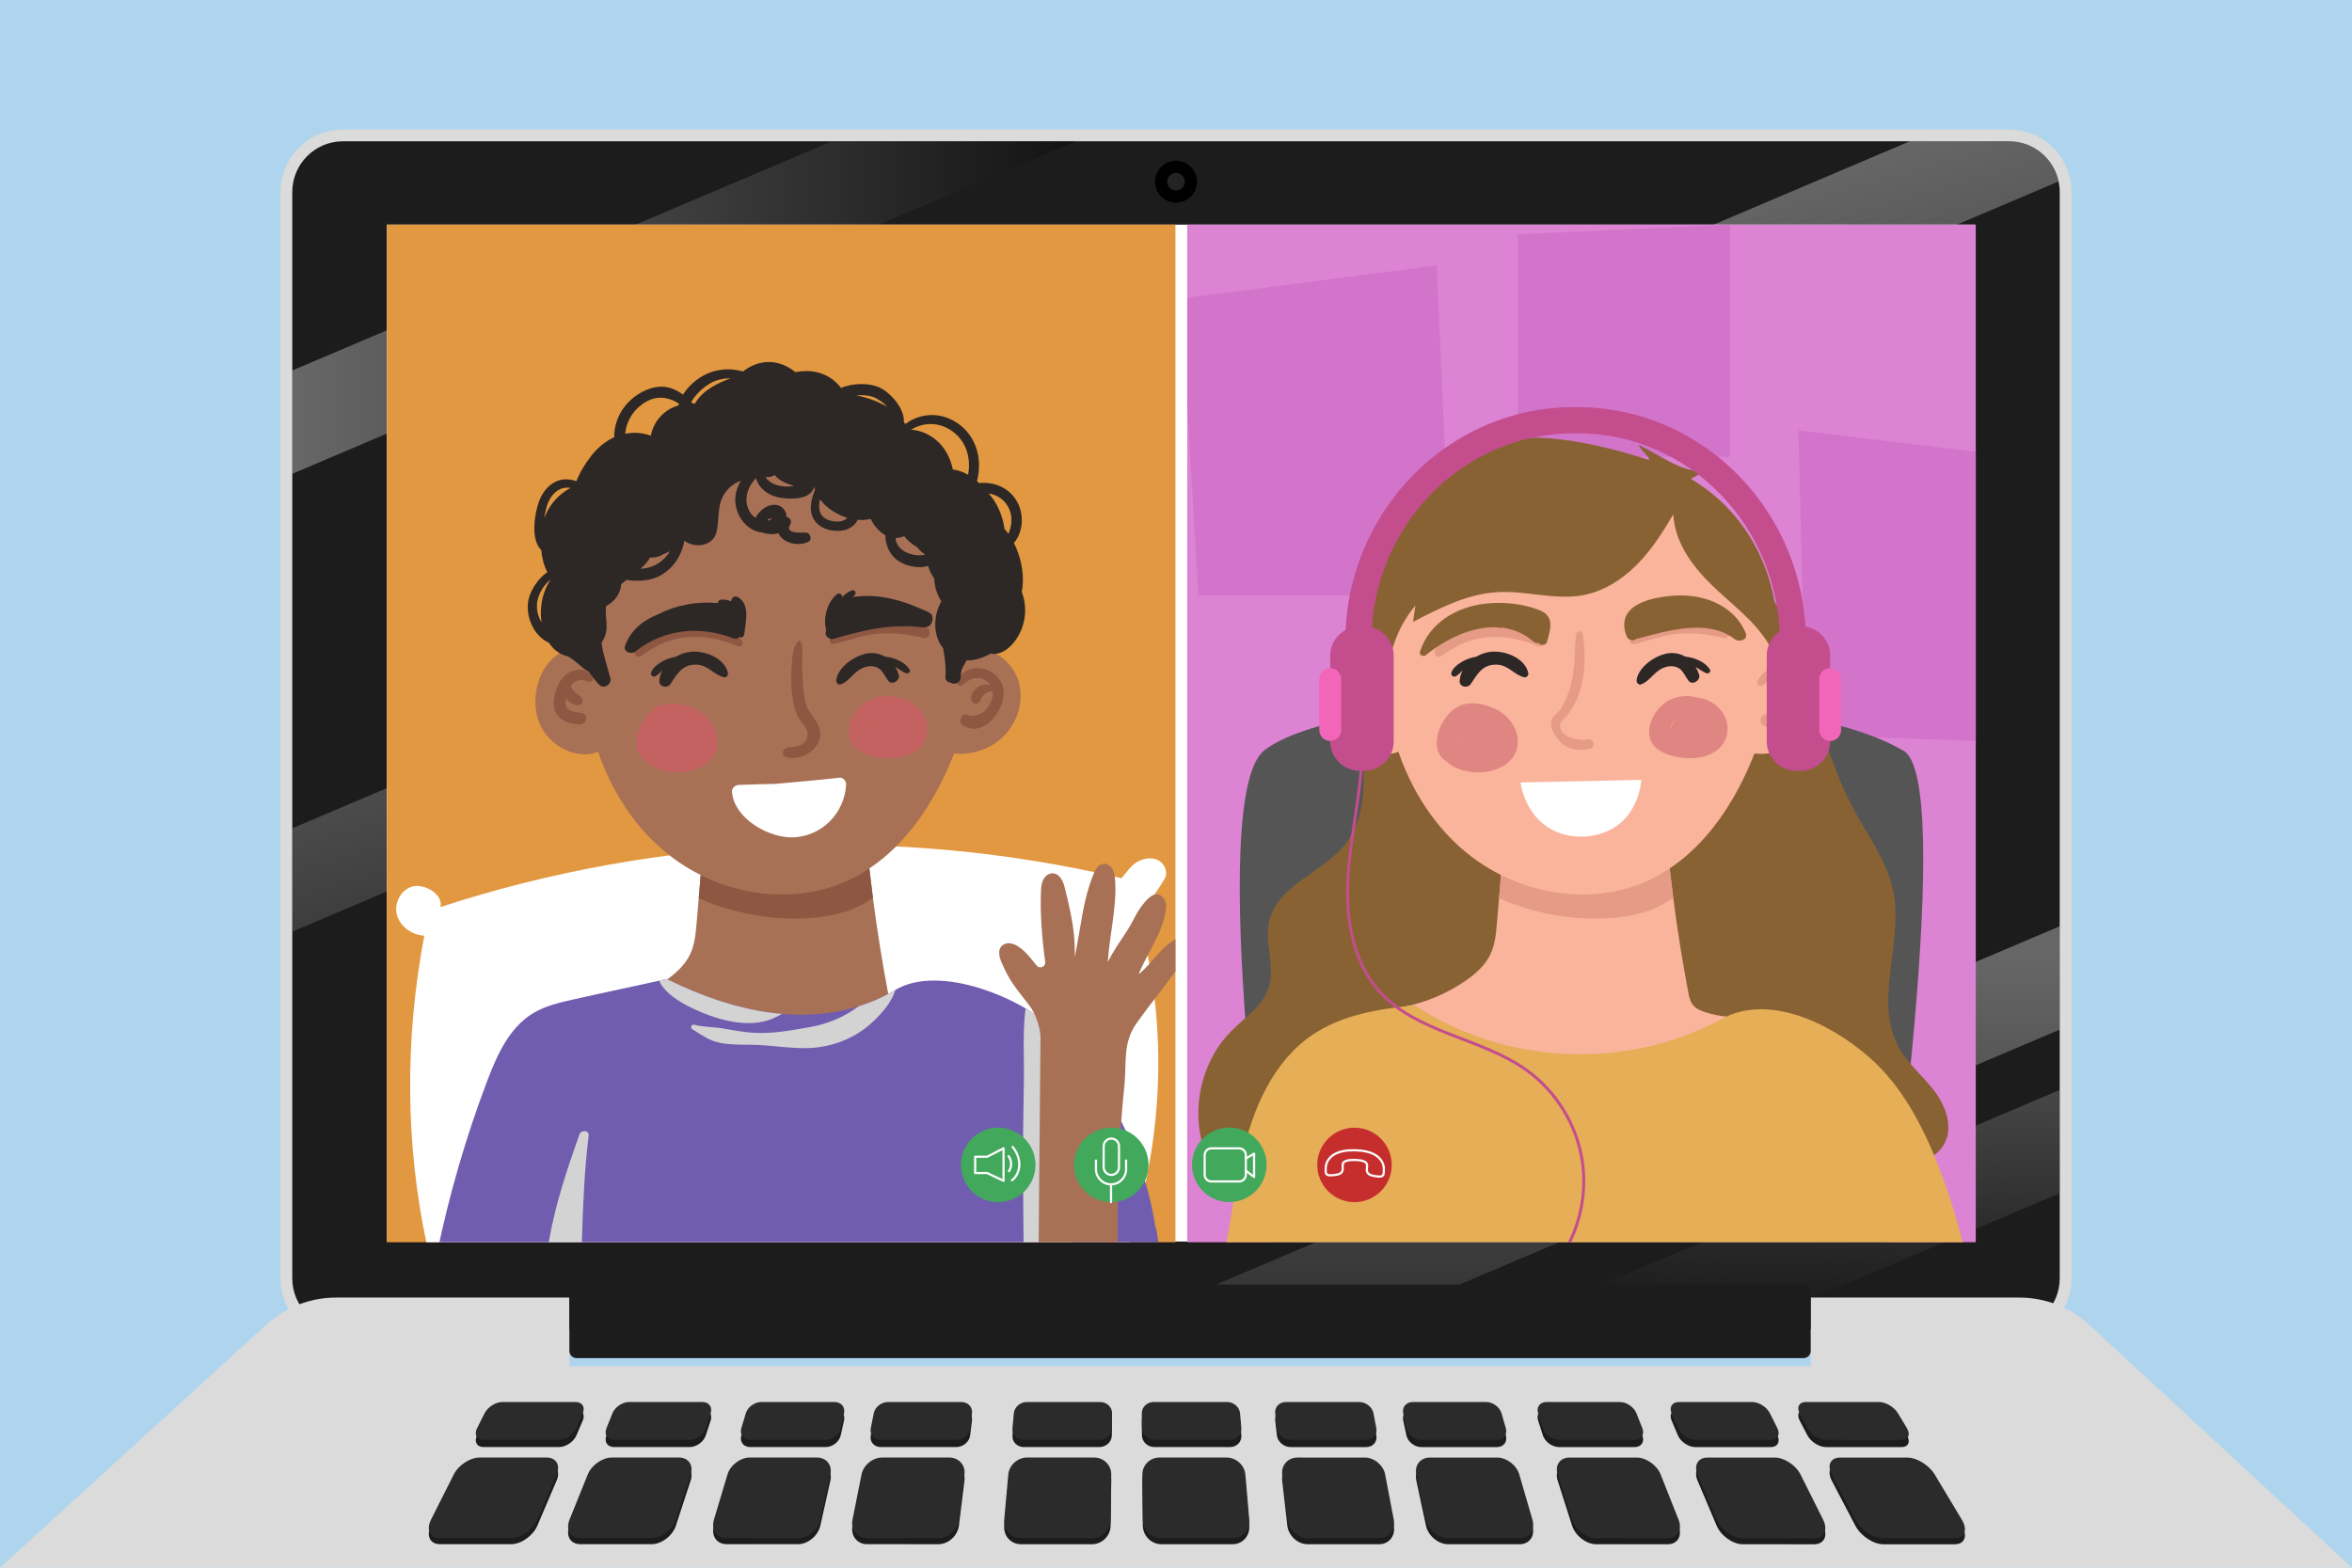 <?xml version="1.0" encoding="utf-8"?>
<!-- Generator: Adobe Illustrator 27.5.0, SVG Export Plug-In . SVG Version: 6.00 Build 0)  -->
<svg version="1.1" xmlns="http://www.w3.org/2000/svg" xmlns:xlink="http://www.w3.org/1999/xlink" x="0px" y="0px"
	 viewBox="0 0 750 500" style="enable-background:new 0 0 750 500;" xml:space="preserve">
<g id="BACKGOUND">
	<rect style="fill:#AED5ED;" width="750" height="500"/>
</g>
<g id="OBJECTS">
	<g>
		<g>
			<path style="fill:#DBDBDB;" d="M109.376,427.644c-10.986,0-19.925-8.938-19.925-19.924V61.235
				c0-10.987,8.938-19.925,19.925-19.925h531.249c10.987,0,19.925,8.938,19.925,19.925V407.72c0,10.986-8.938,19.924-19.925,19.924
				H109.376z"/>
			<path style="fill:#1C1C1C;" d="M656.8,61.238v346.479c0,8.936-7.239,16.174-16.174,16.174H109.375
				c-8.936,0-16.174-7.239-16.174-16.174V61.238c0-8.936,7.239-16.174,16.174-16.174h531.251c7.783,0,14.28,5.485,15.818,12.808
				C656.678,58.959,656.8,60.085,656.8,61.238z"/>
			<linearGradient id="SVGID_1_" gradientUnits="userSpaceOnUse" x1="93.2" y1="134.632" x2="93.2" y2="134.632">
				<stop  offset="0" style="stop-color:#FFFFFF"/>
				<stop  offset="1" style="stop-color:#000000"/>
			</linearGradient>
			<line style="opacity:0.33;fill:url(#SVGID_1_);" x1="93.2" y1="118.153" x2="93.2" y2="151.111"/>
			
				<linearGradient id="SVGID_00000041997641981033360090000011889350050779854491_" gradientUnits="userSpaceOnUse" x1="93.2" y1="98.087" x2="342.839" y2="98.087">
				<stop  offset="0" style="stop-color:#FFFFFF"/>
				<stop  offset="1" style="stop-color:#000000"/>
			</linearGradient>
			<polygon style="opacity:0.33;fill:url(#SVGID_00000041997641981033360090000011889350050779854491_);" points="342.839,45.063 
				93.2,151.111 93.2,118.153 265.258,45.063 			"/>
			
				<linearGradient id="SVGID_00000086682855643145876020000005142981088349825208_" gradientUnits="userSpaceOnUse" x1="93.2" y1="280.661" x2="93.2" y2="280.661">
				<stop  offset="0" style="stop-color:#FFFFFF"/>
				<stop  offset="1" style="stop-color:#000000"/>
			</linearGradient>
			
				<line style="opacity:0.33;fill:url(#SVGID_00000086682855643145876020000005142981088349825208_);" x1="93.2" y1="264.182" x2="93.2" y2="297.14"/>
			
				<linearGradient id="SVGID_00000165200120113945516590000004524448325296688036_" gradientUnits="userSpaceOnUse" x1="356.956" y1="113.394" x2="414.58" y2="319.972">
				<stop  offset="0" style="stop-color:#FFFFFF"/>
				<stop  offset="1" style="stop-color:#000000"/>
			</linearGradient>
			<path style="opacity:0.33;fill:url(#SVGID_00000165200120113945516590000004524448325296688036_);" d="M656.443,57.872
				L93.2,297.14v-32.958L608.999,45.063h31.627C648.408,45.063,654.906,50.549,656.443,57.872z"/>
			
				<linearGradient id="SVGID_00000168081940165769278930000001920551191887476130_" gradientUnits="userSpaceOnUse" x1="505.595" y1="303.063" x2="505.595" y2="487.896">
				<stop  offset="0" style="stop-color:#FFFFFF"/>
				<stop  offset="1" style="stop-color:#000000"/>
			</linearGradient>
			<polygon style="opacity:0.33;fill:url(#SVGID_00000168081940165769278930000001920551191887476130_);" points="656.8,295.424 
				656.8,328.392 431.981,423.891 354.391,423.891 			"/>
			
				<linearGradient id="SVGID_00000023264602403371933170000017498469403152201645_" gradientUnits="userSpaceOnUse" x1="570.498" y1="290.833" x2="566.149" y2="431.088">
				<stop  offset="0" style="stop-color:#FFFFFF"/>
				<stop  offset="1" style="stop-color:#000000"/>
			</linearGradient>
			<polygon style="opacity:0.33;fill:url(#SVGID_00000023264602403371933170000017498469403152201645_);" points="656.8,347.632 
				656.8,380.59 554.878,423.891 477.288,423.891 			"/>
			<rect x="123.372" y="71.646" style="fill:#FFFFFF;" width="506.44" height="324.334"/>
		</g>
		<path d="M381.684,57.949c0,3.692-2.993,6.684-6.684,6.684c-3.692,0-6.684-2.993-6.684-6.684c0-3.692,2.993-6.684,6.684-6.684
			C378.692,51.265,381.684,54.258,381.684,57.949z"/>
		<circle style="fill:#232323;" cx="375" cy="57.949" r="2.809"/>
	</g>
	<g>
		<defs>
			<rect id="SVGID_00000080906513379870793840000010574836234934304914_" x="123.372" y="71.646" width="251.45" height="324.559"/>
		</defs>
		<clipPath id="SVGID_00000131345455635139884420000016604217905844308864_">
			<use xlink:href="#SVGID_00000080906513379870793840000010574836234934304914_"  style="overflow:visible;"/>
		</clipPath>
		<g style="clip-path:url(#SVGID_00000131345455635139884420000016604217905844308864_);">
			<rect x="106.199" y="57.949" style="fill:#E29840;" width="297.334" height="352.619"/>
			<g>
				<path style="fill:#FFFFFF;" d="M358.652,400.484c12.34-34.409,14.25-72.59,4.471-107.813c2.742-4.164,5.741-8.155,8.274-12.449
					c1.18-2.001-0.011-4.808-2.083-5.858c-2.073-1.049-4.647-0.623-6.671,0.516c-2.025,1.139-3.484,3.486-5.035,5.215
					c-71.413-16.841-147.446-13.616-217.176,9.212c1.031-3.807-4.587-7.355-8.469-6.659c-3.882,0.696-6.393,5.221-5.425,9.044
					c0.969,3.823,4.821,6.531,8.76,6.736c-6.207,32.744-6.128,66.618,0.947,99.185c4.382,0.481,8.625,1.409,13.007,1.89
					c68.81,7.553,139.075,4.168,208.294,4.961C357.788,403.117,358.19,401.772,358.652,400.484z"/>
				<path style="fill:#A87156;" d="M301.699,324.266c-13.433,11.182-30.948,17.372-48.422,17.106
					c-9.811-0.143-19.489-2.241-28.953-4.829c-11.489-3.13-23.234-6.803-31.306-15.551c6.793-1.412,13.3-4.195,19.019-8.123
					c3.253-2.24,6.343-4.952,8.031-8.522c1.463-3.09,1.78-6.568,2.066-9.975c0.225-2.629,0.45-5.248,0.675-7.878
					c0.43-5.105,0.87-10.22,1.299-15.326c15.857,0.921,31.071-0.389,46.795-2.67c1.739-0.246,3.591-0.501,5.187,0.246l-0.021,2.486
					c0.092-0.859,0.184-1.719,0.276-2.578c0.573,5.913,1.238,11.816,2.005,17.699c1.31,10.087,2.906,20.144,4.798,30.14
					c0.256,1.361,0.542,2.783,1.381,3.898c1.013,1.361,2.691,2.046,4.317,2.547C292.993,324.205,297.382,324.655,301.699,324.266z"
					/>
				<path style="fill:#8E5742;" d="M278.353,286.351c-2.302,1.627-4.819,2.967-7.448,3.949c-4.45,1.657-9.208,2.343-13.955,2.578
					c-11.663,0.563-23.449-1.668-34.14-6.384c0.43-5.105,0.87-10.22,1.299-15.326c15.857,0.921,31.071-0.389,46.795-2.67
					c1.739-0.246,3.591-0.501,5.187,0.246l-0.021,2.486c0.092-0.859,0.184-1.719,0.276-2.578
					C276.921,274.566,277.586,280.469,278.353,286.351z"/>
				<path style="fill:#A87156;" d="M310.541,204.067c-0.661-13.732-6.421-27.373-15.451-37.701
					c-10.379-11.872-24.614-19.835-40.381-21.566c-5.783-0.635-12.147-0.532-18.434,0.447c-14.279-0.408-27.103,6.729-35.972,17.911
					c-9.887,12.465-14.224,29.21-14.525,44.907c-0.558,29.101,12.548,60.203,40.594,72.401c13.575,5.904,29.867,6.739,43.516,0.597
					c13.632-6.135,23.299-17.949,29.994-30.993C307.091,236.022,311.303,219.893,310.541,204.067z"/>
				<g>
					<g>
						<path style="fill:#A87156;" d="M193.773,220.292c4.873-4.409,0.125-11.735-4.85-13.462
							c-6.354-2.205-13.226,1.973-16.036,7.667c-2.689,5.449-3.045,12.229-0.146,17.689c3.135,5.905,11.095,10.126,17.666,7.706
							c5.973-2.2,7.973-10.603,1.844-14.107c-1.529-0.874-4.458-1.206-5.507-2.016c0.5,0.386-0.051-1.118,0.005-1.662
							c-0.057,0.553,0.193-0.813,0.298-1.169c0.253-0.859,1.109-1.243,0.396-0.801c0.633-0.392-0.16,0.05-0.049,0.174
							c0.527,0.589,1.562,0.811,2.261,1.071C191.087,221.914,192.714,221.25,193.773,220.292L193.773,220.292z"/>
					</g>
				</g>
				<g>
					<g>
						<path style="fill:#A87156;" d="M181.807,218.618c-0.927,4.531-0.33,11.092,5.508,11.516c1.338,0.097,2.862-0.823,3.478-1.995
							c0.947-1.801,0.851-3.586,0.199-5.467c-0.529-1.236-0.651-1.529-0.366-0.88c-0.108-0.295-0.203-0.595-0.285-0.898
							c-0.081-0.3-0.149-0.603-0.203-0.909c0.052,0.389,0.053,0.309,0.005-0.239c-0.134-2.123-1.513-3.877-3.68-4.168
							C184.503,215.315,182.232,216.542,181.807,218.618L181.807,218.618z"/>
					</g>
				</g>
				<g>
					<g>
						<path style="fill:#A87156;" d="M302.832,221.034c2.842,2.095,4.187-0.439,6.781-0.52c-0.951,0.03-0.266-0.486,0.387,0.34
							c-0.519-0.656,0.226-0.857-0.278-0.204c-0.487,0.631-0.551,1.586-1.035,1.989c-0.755,0.629-1,0.18-1.603,0.793
							c0.619,0.03,0.382,0.043-0.71,0.038c0.954,0.137,1.838,0.447,2.652,0.93c-2.925-3.56-9.023-3.032-12.055,0
							c-3.555,3.555-2.885,8.448,0,12.055c4.548,5.686,13.788,4.523,19.365,1.246c6.535-3.841,10.324-11.663,8.784-19.136
							c-1.42-6.891-8.253-12.871-15.556-11.015C304.797,208.762,296.83,216.609,302.832,221.034L302.832,221.034z"/>
					</g>
				</g>
				<g>
					<g>
						<path style="fill:#A87156;" d="M305.324,219.051c-0.702,2.251-2.109,4.71-1.126,7.107c0.457,1.116,1.008,2.181,2.136,2.777
							c1.044,0.552,2.431,0.909,3.581,0.468c1.198-0.459,2.21-1.009,3.008-2.042c0.65-0.842,1.071-1.608,1.436-2.634
							c0.343-0.964,0.613-1.957,0.858-2.95c0.64-2.601-0.831-5.683-3.582-6.309C308.847,214.834,306.18,216.308,305.324,219.051
							L305.324,219.051z"/>
					</g>
				</g>
				<path style="fill:#8E5742;" d="M257.077,224.747c-0.746-2.338-0.916-4.866-1.084-7.301c-0.17-2.46-0.212-4.921-0.157-7.386
					c0.045-2.011,0.339-3.722-0.581-5.538c-0.119-0.235-0.46-0.257-0.635-0.082c-1.809,1.814-1.868,4.501-2.109,6.961
					c-0.352,3.578-0.302,7.207,0.156,10.774c0.344,2.68,0.981,5.34,2.499,7.614c1.064,1.594,2.569,2.736,2.325,4.775
					c-0.392,3.282-3.62,3.586-6.305,3.859c-1.666,0.169-2.281,2.651-0.421,3.11c6.186,1.528,13.566-4.669,9.778-11.034
					C259.358,228.51,257.805,227.028,257.077,224.747z"/>
				<path style="fill:#8E5742;" d="M319.766,218.934c-1.807-6.567-11.871-8.371-14.555-1.497c-0.427,1.094,1.06,1.642,1.784,1.038
					c1.688-1.409,3.516-2.737,5.862-2.097c1.21,0.33,2.269,1.112,2.944,2.143c-1.274-0.43-2.711-0.223-3.852,0.531
					c-1.351,0.894-2.758,2.68-2.131,4.39c0.433,1.182,1.841,1.338,2.564,0.335c0.552-0.766,0.704-1.644,1.446-2.29
					c0.681-0.592,1.494-0.906,2.382-1.032c0.112-0.016,0.206-0.059,0.29-0.113c0.02,0.123,0.05,0.243,0.06,0.369
					c0.303,4.104-3.863,8.888-8.049,7.276c-2.027-0.781-3.154,2.325-1.432,3.398C314.087,235.753,321.539,225.381,319.766,218.934z"
					/>
				<path style="fill:#8E5742;" d="M182.822,213.906c-2.702,0.797-4.465,3.214-5.367,5.761c-0.936,2.641-1.541,6.017,0.26,8.416
					c1.652,2.202,4.741,2.983,7.374,2.965c2.006-0.013,2.592-3.233,0.49-3.617c-1.261-0.23-2.619-0.276-3.784-0.856
					c-1.558-0.775-1.58-2.361-1.312-3.875c1.026,1.361,2.531,2.465,4.309,2.131c1.112-0.21,1.271-1.631,0.623-2.359
					c-0.69-0.775-1.685-1.195-2.388-1.975c-0.455-0.506-0.793-1.093-1.033-1.722c1.221-1.665,3.097-2.454,5.522-1.4
					c0.975,0.424,2.126-0.476,1.531-1.531C187.816,213.664,185.086,213.238,182.822,213.906z"/>
				<path style="fill:#8E5742;" d="M295.234,200.088c-9.247-2.357-22.485-2.443-30.37,3.818c-0.774,0.615,0.088,1.692,0.888,1.525
					c4.807-1.003,9.149-2.91,14.138-3.307c4.87-0.388,9.692,0.129,14.416,1.333C296.485,204.013,297.415,200.644,295.234,200.088z"
					/>
				<path style="fill:#8E5742;" d="M219.948,199.815c-6.128,0.296-13.254,2.098-17.356,6.987c-1.029,1.227,0.342,3.503,1.856,2.406
					c4.816-3.488,9.46-5.692,15.5-6.027c5.673-0.315,10.317,0.9,15.503,2.965c0.861,0.343,1.802-0.869,1.244-1.618
					C233.237,199.884,225.22,199.56,219.948,199.815z"/>
				<path style="fill:#FFFFFF;" d="M267.695,248.035c-6.78,0.812-13.597,1.317-20.395,1.973c-3.897,0.079-7.794,0.182-11.689,0.331
					c-1.12,0.043-2.283,0.972-2.195,2.195c0.625,8.586,11.994,14.991,19.855,14.519c9.085-0.545,16.085-7.881,16.544-16.897
					C269.869,249.107,268.796,247.903,267.695,248.035z"/>
				<g>
					<path style="fill:#C46262;" d="M221.302,225.965c-3.721-1.64-8.306-2.545-11.993-0.351c-3.428,2.04-5.961,6.404-6.332,10.322
						c-0.325,3.429,1.016,5.688,3.163,7.008c4.094,3.806,11.783,4.295,16.685,2.053
						C232.222,240.698,229.636,229.639,221.302,225.965z M211.361,235.77c-0.102,0.366-0.162,0.736-0.188,1.107
						C211.066,236.595,211.148,236.205,211.361,235.77z"/>
					<path style="fill:#C46262;" d="M286.29,222.532c-0.089-0.01-0.179-0.015-0.269-0.022c-4.301-1.284-9.07-0.183-12.338,3.547
						c-1.953,2.229-3.361,5.48-2.949,8.481c0.467,3.401,3.302,5.273,6.361,6.28c5.694,1.874,14.916,1.569,17.77-4.739
						C297.709,229.792,292.673,223.231,286.29,222.532z M278.935,229.561c-0.736,1.019-1.244,2.102-1.382,3.147
						C277.465,231.606,278.009,230.513,278.935,229.561z"/>
				</g>
				<path style="fill:#2D2826;" d="M296.023,195.243c-0.502-0.207-1.347-0.722-1.88-0.838c-6.326-2.885-13.227-4.845-20.243-4.214
					c-0.595,0.053-1.224,0.105-1.859,0.18c0.23-0.256,0.456-0.515,0.66-0.794c0.449-0.615-0.3-1.553-1.001-1.302
					c-1.168,0.418-2.192,1.177-3.077,2.126c-0.003-0.753-0.99-1.451-1.653-0.94c-3.104,2.39-4.586,7.528-3.528,11.466
					c-0.058,0.32-0.112,0.633-0.157,0.928c-0.113,0.738,0.389,1.402,0.992,1.63c0.268,0.326,0.699,0.506,1.239,0.347
					c9.653-2.842,18.573-4.991,28.729-3.741c0.958,0.118,2.096-0.311,2.486-0.838C297.416,198.327,298.027,196.068,296.023,195.243z
					"/>
				<path style="fill:#2D2826;" d="M235.342,190.459c-1.112-0.668-2.246,0.34-2.204,1.388c-0.908-0.469-1.95-0.707-3.049-0.614
					c-0.765,0.065-1.157,0.573-1.202,1.117c-6.39-0.599-13.081,0.523-18.759,3.465c-4.792,1.838-8.933,4.993-10.775,10.053
					c-0.746,2.05,1.923,2.985,3.279,1.909c9.102-7.222,20.649-8.336,31.303-4.134c0.663,0.262,1.319-0.003,1.776-0.476
					c0.604,0.371,1.507-0.011,1.606-0.883C237.743,198.548,239.332,192.857,235.342,190.459z"/>
				<path style="fill:#2D2826;" d="M219.691,207.944c-1.429,0.225-2.87,0.75-4.183,1.513c-1.601,0.269-3.162,0.788-4.551,1.641
					c-1.304,0.801-2.995,1.965-3.358,3.536c-0.189,0.819,0.643,1.434,1.378,1.059c0.854-0.436,1.519-1.196,2.223-1.896
					c-0.546,1.037-0.887,2.173-0.953,3.379c-0.108,1.999,2.586,2.454,3.56,0.964c2.13-3.257,3.778-6.301,8.294-6.152
					c3.689,0.121,5.373,3.131,8.606,4.004c0.868,0.235,1.603-0.565,1.408-1.408C230.972,209.642,224.194,207.234,219.691,207.944z"
					/>
				<path style="fill:#2D2826;" d="M282.132,209.401c-1.486-0.854-3.224-1.272-5.119-1.067c-4.028,0.435-9.722,4.217-10.336,8.494
					c-0.113,0.787,0.504,1.785,1.44,1.44c2.63-0.969,4.02-3.739,6.546-5.025c1.812-0.922,4.258-1.185,5.923,0.194
					c1.111,0.92,1.744,2.526,2.634,3.671c1.264,1.624,3.964-0.143,3.38-1.968c-0.276-0.863-0.654-1.675-1.112-2.422
					c1.11,0.668,2.144,1.444,3.325,1.972c0.734,0.328,1.748-0.396,1.213-1.213C288.437,211.051,285.247,209.761,282.132,209.401z"/>
				<path style="fill:#2D2826;" d="M325.806,188.776c0.948-4.496,0.019-9.897-1.789-14.095c-0.215-0.5-0.448-0.999-0.696-1.494
					c3.367-4.056,3.321-10.433,0.05-14.639c-2.699-3.469-6.984-4.929-11.136-4.468c-0.228-0.221-0.461-0.437-0.698-0.644
					c1.949-7.409-0.443-15.566-7.771-19.413c-5.094-2.674-10.916-1.963-15.072,1.232c-0.151-0.227-0.309-0.452-0.471-0.673
					c0.268-4.272-4.257-9.447-7.939-11.069c-3.166-1.395-8.296-1.415-12.093,0.223c-1.836-2.411-4.413-4.242-7.673-5.018
					c-2.111-0.502-4.508-0.489-6.909-0.036c-0.269-0.226-0.547-0.444-0.84-0.65c-5.611-3.95-11.497-2.974-15.857,0.462
					c-4.917-1.463-10.393-0.641-14.838,2.727c-1.574,1.192-3.145,2.806-4.279,4.64c-1.236-0.912-2.562-1.65-3.975-2.091
					c-4.083-1.273-8.488,0.431-11.714,2.967c-4.097,3.221-6.295,7.969-6.246,12.719c-2.816,1.275-5.273,3.329-7.256,5.854
					c-1.878,2.391-3.658,5.189-4.799,8.168c-2.004-0.677-4.087-0.9-6.203-0.03c-2.788,1.146-4.705,3.715-5.723,6.474
					c-1.41,3.823-2.781,12.207,0.711,15.5c0.237,2.546,0.856,5.024,1.946,7.063c-3.009,1.969-5.428,5.983-5.998,8.71
					c-1.089,5.205,1.512,11.585,6.492,13.806c0.436,0.677,0.927,1.279,1.461,1.805c0.173,0.232,0.389,0.436,0.65,0.593
					c1.206,0.996,2.587,1.655,4.025,1.984c1.096,0.665,2.139,1.419,3.134,2.272c1.215,1.042,2.135,2.008,3.467,2.616
					c1.012,1.38,2.031,2.801,3.244,4.083c1.498,1.583,4.167-0.058,3.606-2.099c-0.777-2.828-1.609-5.648-2.328-8.491
					c-0.229-0.904-0.345-1.848-0.437-2.799c0.161-0.246,0.316-0.499,0.46-0.764c2.094-3.852,0.528-6.798,0.927-10.683
					c0.007-0.069,0.024-0.137,0.033-0.205c2.624-1.356,4.589-3.867,4.837-7.004c0.555-0.473,1.124-0.928,1.7-1.373
					c3.287,0.628,7.068,0.218,9.258-0.669c5.093-2.063,8.229-6.657,9.159-11.786c3.423,2.567,9.484,1.735,10.331-3.174
					c0.982-4.65-0.108-8.686,3.09-12.692c1.281-1.605,2.87-2.633,4.617-3.297c-0.779,1.268-1.344,2.656-1.627,4.115
					c-1.112,5.732,2.93,11.949,8.457,12.422c1.696,0.596,3.494,0.68,5.113,0.208c1.284,3.015,6.136,4.397,9.497,2.773
					c1.456-0.703,0.707-2.983-0.804-2.967c-1.287,0.014-6.682,0.432-4.969-2.445c0.749-1.257-0.097-2.357-1.172-2.593
					c0.053-0.777-0.158-1.577-0.754-2.337c-1.896-2.419-5.235-1.564-7.194,0.216c-0.751,0.683-1.457,1.559-1.903,2.471
					c-1.769-1.197-2.844-3.391-2.886-5.644c-0.049-2.649,1.185-5.137,3.073-7.018c0.811,3.161,3.751,5.403,7.081,6.112
					c3.285,0.7,10.512,0.953,11.405-3.333c0.005-0.023,0.003-0.048,0.007-0.071c0.074,0.334,0.17,0.671,0.285,1.011
					c-0.015,0.036-0.032,0.074-0.046,0.11c-1.304,3.232-2.165,7.169,0.259,10.115c2.091,2.541,6.097,3.33,9.215,2.613
					c1.764-0.406,3.528-1.678,4.181-3.288c1.371,0.121,2.719,0.045,3.989-0.249c0.096,0.047,0.193,0.094,0.289,0.139
					c0.845,1.858,2.246,3.516,4.089,4.769c0.168,0.114,0.339,0.217,0.511,0.313c-0.133,2.804,1.324,5.939,3.285,7.532
					c1.985,1.613,4.587,2.47,7.129,2.589c0.945,0.044,2.116-0.053,3.135-0.411c0.451,1.448,1.128,2.826,1.987,4.071
					c0.104,2.58,0.851,5.083,2.285,7.238c-0.027,0.048-0.056,0.095-0.082,0.143c-2.593,4.744-2.61,10.776,0.635,14.833
					c0.57,3.003,0.965,6.061,0.753,9.035c-0.084,1.174,0.675,1.812,1.566,1.935c1.18,0.775,3.202,0.226,3.281-1.641
					c0.028-0.837,0.129-1.649,0.289-2.436c0.484-1.051,1.02-2.054,1.612-3.012c2.556,0.06,5.237-0.813,7.645-2.158
					c3.681,0.734,7.146-2.549,8.955-5.86C327.183,198.33,327.551,193.309,325.806,188.776z M245.011,165.615
					c1.818-0.708,1.183,0.163-0.218,0.423C244.647,165.898,244.68,165.744,245.011,165.615z M320.902,160.757
					c2.116,2.944,1.978,6.41,0.667,9.507c-0.388-0.541-0.803-1.06-1.249-1.546c-0.549-4.189-2.349-8.286-4.861-11.125
					c-0.068-0.077-0.144-0.145-0.214-0.22C317.461,157.732,319.533,158.853,320.902,160.757z M302.684,136.894
					c5.265,3.113,7.092,8.963,6.012,14.51c-0.937-0.531-1.912-0.956-2.913-1.255c-0.641-0.191-1.283-0.32-1.923-0.403
					c-0.426-1.879-1.062-3.709-2.013-5.375c-2.399-4.201-6.67-7.015-11.307-7.311C294.079,134.82,298.699,134.538,302.684,136.894z
					 M278.326,126.578c1.391,0.469,3.217,1.681,4.686,3.214c-0.276-0.168-0.556-0.329-0.841-0.481
					c-2.818-1.499-5.927-2.622-9.058-3.166C274.922,125.895,276.814,126.069,278.326,126.578z M228.114,121.468
					c1.6-0.58,3.246-0.828,4.876-0.8c-4.306,1.526-9.1,3.984-11.356,7.993c-0.222,0.021-0.444,0.044-0.665,0.075
					c-0.175-0.188-0.353-0.373-0.533-0.557C222.086,125.221,225.682,122.349,228.114,121.468z M204.818,128.903
					c4.236-3.032,8.164-2.385,11.675-0.179c-0.059,0.202-0.111,0.405-0.156,0.61c-4.556,1.211-7.984,5.111-8.794,9.607
					c-1.596-0.542-3.254-0.886-4.93-0.908c-1.118-0.015-2.203,0.091-3.252,0.298C199.694,134.693,201.594,131.21,204.818,128.903z
					 M177.835,156.443c1.314-0.86,2.726-1.031,4.14-0.853c-3.424,1.831-6.327,4.776-7.905,8.416c-0.177,0.408-0.34,0.85-0.49,1.315
					c0.208-1.633,0.546-3.114,0.845-4.052C175.024,159.388,176.155,157.543,177.835,156.443z M171.22,193.091
					c0.043-1.945,0.769-3.865,1.831-5.473c0.508-0.77,1.437-1.889,2.516-2.789c-0.872,1.363-1.581,2.83-2.095,4.358
					c-0.966,2.868-1.254,6.156-0.788,9.291C171.74,196.933,171.174,195.176,171.22,193.091z M209.678,179.811
					c-1.638,0.994-3.527,1.518-5.437,1.599c1.155-1.04,2.208-2.19,3.069-3.554c0.112-0.015,0.224-0.033,0.336-0.05
					c1.33,0.113,2.699-0.3,3.894-1.057c0.801-0.303,1.519-0.63,2.098-0.944C212.668,177.406,211.355,178.793,209.678,179.811z
					 M251.294,155.178c-2.722,0.05-5.768-0.742-7.174-3.019c0.219-0.002,0.438-0.004,0.655-0.004
					c0.911,0.001,1.644-0.255,2.217-0.663c0.255,0.308,0.535,0.607,0.861,0.886c1.476,1.265,3.37,2.083,5.359,2.536
					C252.598,155.062,251.966,155.166,251.294,155.178z M262.372,164.747c-1.324-1.367-1.309-3.382-0.97-5.116
					c0.017-0.087,0.046-0.218,0.08-0.365c2.011,2.724,5.258,4.846,8.713,5.886C268.519,167.076,264.044,166.473,262.372,164.747z
					 M288.876,176.112c-1.503-0.741-2.71-1.957-3.157-3.604c-0.088-0.324-0.125-0.63-0.142-0.93
					c0.941-0.005,1.876-0.202,2.757-0.556c1.078,1.419,2.449,2.56,3.976,3.383c0.474,0.59,0.995,1.135,1.56,1.623
					c0.369,0.32,0.746,0.599,1.125,0.86c-0.389,0.081-0.786,0.158-1.208,0.192C292.153,177.21,290.349,176.839,288.876,176.112z"/>
				<g>
					<defs>
						<path id="XMLID_67_" d="M368.436,391.35c-3.641-23.549-14.982-45.844-31.871-62.656
							c-10.334-10.286-37.028-21.481-51.156-12.913c-10.846,6.577-24.01,8.723-36.641,7.55c-12.63-1.173-24.795-5.496-36.185-11.079
							c-9.762,2.202-19.911,4.29-29.673,6.493c-4.473,1.009-9.035,2.053-12.954,4.433c-7.581,4.603-11.478,13.325-14.62,21.619
							c-6.76,17.844-12.107,36.224-15.975,54.909c72.998,12.096,157.623,14.16,231.147,5.84c3.081-0.349-2.924-4.085-0.357-5.825
							C369.504,398.976,369.083,392.094,368.436,391.35z"/>
					</defs>
					<use xlink:href="#XMLID_67_"  style="overflow:visible;fill:#715DAF;"/>
					<clipPath id="XMLID_00000022561836561055193730000015781724097443368584_">
						<use xlink:href="#XMLID_67_"  style="overflow:visible;"/>
					</clipPath>
					<g style="clip-path:url(#XMLID_00000022561836561055193730000015781724097443368584_);">
						<g>
							<path style="fill:#D3D3D3;" d="M328.234,315.703c-2.56,9.14-1.59,19.098-1.73,28.564c-0.146,9.905-0.366,19.81-0.271,29.716
								c0.19,19.762-0.212,39.687,2.786,59.262c1.231,8.038,12.832,5.337,13.382-1.811c1.493-19.412-0.588-39.056-1.868-58.441
								c-0.633-9.589-1.588-19.155-2.453-28.725c-0.855-9.451-0.589-19.626-3.828-28.564
								C333.241,312.911,329.111,312.573,328.234,315.703L328.234,315.703z"/>
						</g>
					</g>
					<g style="clip-path:url(#XMLID_00000022561836561055193730000015781724097443368584_);">
						<g>
							<path style="fill:#D3D3D3;" d="M184.774,361.791c-3.899,11.069-7.528,21.728-9.595,33.33
								c-2.025,11.37-3.103,22.747-1.974,34.273c0.677,6.916,10.203,6.985,10.812,0c1.947-22.32,0.937-44.965,3.693-67.206
								C187.928,360.425,185.298,360.304,184.774,361.791L184.774,361.791z"/>
						</g>
					</g>
					<g style="clip-path:url(#XMLID_00000022561836561055193730000015781724097443368584_);">
						<g>
							<path style="fill:#D3D3D3;" d="M283.642,311.219c-3.884,2.49-6.173,7.055-9.981,9.841c-4.589,3.357-9.711,5.518-15.311,6.505
								c-6.091,1.072-12.149,2.233-18.361,1.806c-3.141-0.216-6.339-0.786-9.438-1.342c-2.951-0.529-6.328-0.409-9.171-1.21
								c-0.868-0.245-1.378,0.986-0.61,1.446c3.352,2.007,5.408,3.759,9.358,4.436c3.013,0.517,5.972,0.493,9.013,0.498
								c7.377,0.013,14.551,1.772,21.903,0.803c6.194-0.816,12.074-3.418,16.734-7.607c3.593-3.23,8.55-8.732,8.047-13.923
								C285.725,311.445,284.647,310.574,283.642,311.219L283.642,311.219z"/>
						</g>
					</g>
					<g style="clip-path:url(#XMLID_00000022561836561055193730000015781724097443368584_);">
						<g>
							<path style="fill:#D3D3D3;" d="M209.747,310.23c-0.304,6.798,11.6,11.887,16.853,13.757c3.91,1.392,8.079,2.351,12.245,2.316
								c4.503-0.038,7.477-1.088,11.222-3.358c0.728-0.441,0.673-1.745-0.252-1.928c-6.718-1.327-13.92-1.924-20.484-4.053
								c-3.555-1.153-7.046-2.817-10.217-4.792c-2.486-1.548-4.519-3.891-7.609-3.7C210.523,308.532,209.792,309.229,209.747,310.23
								L209.747,310.23z"/>
						</g>
					</g>
				</g>
				<path style="fill:#A87156;" d="M356.582,400.945c-0.572-18.173,0.078-36.384,1.943-54.47c0.805-7.809-0.605-13.828,3.959-20.215
					c5.766-8.068,6.049-7.827,10.24-13.605c0.859-1.185,7.029-9.39,7.314-10.825c0.291-1.464,0.755-2.121-0.6-2.889
					c-0.958-0.543-2.141-0.567-3.145-0.115c-5.981,2.693-8.245,7.827-13.224,11.927c2.786-6.911,8.267-14.062,8.773-21.497
					c0.11-1.613-0.728-3.214-2.194-3.896c-2.696-1.254-6.585,4.725-7.824,7.21c-2.761,5.538-5.795,8.695-8.556,14.233
					c0.465-8.22,2.868-17.51,2.345-25.727c-0.098-1.535-0.229-3.127-1.212-4.388c-0.539-0.691-1.344-1.184-2.219-1.206
					c-1.9-0.048-2.94,1.883-3.594,3.565c-3.385,8.705-3.657,15.176-5.87,26.228c0.2-7.666-1.012-13.443-3.324-22.65
					c-0.493-1.963-1.77-4.152-3.877-4.098c-0.949,0.024-1.82,0.566-2.392,1.324c-1.022,1.351-1.138,3.041-1.202,4.67
					c-0.254,6.537,0.322,14.955,1.372,22.221c0.228,1.581-1.785,2.435-2.768,1.177c-2.306-2.949-4.717-5.938-7.534-6.873
					c-0.96-0.318-2.035-0.306-2.92,0.186c-2.124,1.18-1.546,3.822-0.681,5.776c2.439,5.51,3.373,6.683,8.88,13.73
					c1.964,2.513,3.547,7.179,3.518,10.368l-0.632,70.339C339.079,400.4,348.594,400.775,356.582,400.945z"/>
			</g>
		</g>
	</g>
	<g>
		<defs>
			<rect id="SVGID_00000158016958497336630070000003960228549763700917_" x="378.575" y="71.646" width="251.45" height="324.559"/>
		</defs>
		<clipPath id="SVGID_00000178918071278989169790000006813626865834333363_">
			<use xlink:href="#SVGID_00000158016958497336630070000003960228549763700917_"  style="overflow:visible;"/>
		</clipPath>
		<g style="clip-path:url(#SVGID_00000178918071278989169790000006813626865834333363_);">
			<rect x="361.402" y="57.949" style="fill:#DD83D3;" width="297.334" height="352.619"/>
			<polygon style="fill:#D174CA;" points="376.592,95.21 382.123,189.914 462.774,189.914 458.131,84.665 			"/>
			<polygon style="fill:#D174CA;" points="484.003,74.74 484.003,145.731 551.68,145.731 551.68,71.646 			"/>
			<polygon style="fill:#D174CA;" points="632.725,144.4 573.492,137.29 575.853,234.477 647.612,236.877 			"/>
			<path style="fill:#565556;" d="M405.973,406.791c0,0-22.084-153.12-2.639-167.636c27.884-20.817,163.676-23.084,203.099,0
				c18.008,6.675-5.237,167.636-5.237,167.636H405.973z"/>
			<path style="fill:#896233;" d="M440.284,200.66c-8.084,8.806-7.551,22.269-6.312,34.158c1.239,11.889,2.322,25.165-5.1,34.535
				c-7.215,9.108-21.432,12.961-24.113,24.267c-1.671,7.047,2.042,14.702-0.273,21.565c-1.935,5.736-7.486,9.282-11.762,13.567
				c-10.087,10.11-13.407,26.389-8.086,39.642c2.154,5.365,6.371,10.672,12.137,11.083c2.631,0.188,5.206-0.681,7.753-1.367
				c21.213-5.718,43.503,0.847,65.327,3.377c26.936,3.123,54.161,0.019,81.1-3.084c17.554-2.022,35.108-4.044,52.662-6.065
				c6.138-0.707,13.162-1.967,16.264-7.309c3.042-5.238,0.731-12.04-2.906-16.884c-3.637-4.844-8.525-8.755-11.466-14.05
				c-8.236-14.828,1.614-33.544-1.856-50.147c-1.915-9.16-7.73-16.922-12.198-25.145c-8.075-14.86-11.875-31.591-17.369-47.587
				c-5.494-15.995-13.276-32.056-26.889-42.091c-17.465-12.876-42.028-13.281-62.04-4.896
				c-20.012,8.384-35.959,24.412-48.555,42.079"/>
			<path style="fill:#F9B49B;" d="M556.902,324.266c-13.433,11.182-30.948,17.372-48.422,17.106
				c-9.811-0.143-19.489-2.241-28.953-4.829c-11.489-3.13-23.234-6.803-31.306-15.551c6.793-1.412,13.3-4.195,19.019-8.123
				c3.253-2.24,6.343-4.952,8.031-8.522c1.463-3.09,1.78-6.568,2.067-9.975c0.225-2.629,0.45-5.248,0.675-7.878
				c0.43-5.105,0.869-10.22,1.299-15.326c15.858,0.921,31.071-0.389,46.795-2.67c1.739-0.246,3.591-0.501,5.187,0.246l-0.021,2.486
				c0.092-0.859,0.184-1.719,0.276-2.578c0.573,5.913,1.238,11.816,2.005,17.699c1.31,10.087,2.906,20.144,4.798,30.14
				c0.256,1.361,0.542,2.783,1.381,3.898c1.013,1.361,2.691,2.046,4.317,2.547C548.196,324.205,552.585,324.655,556.902,324.266z"/>
			<path style="fill:#E59B85;" d="M533.556,286.351c-2.302,1.627-4.819,2.967-7.448,3.949c-4.45,1.657-9.208,2.343-13.955,2.578
				c-11.663,0.563-23.449-1.668-34.14-6.384c0.43-5.105,0.869-10.22,1.299-15.326c15.858,0.921,31.071-0.389,46.795-2.67
				c1.739-0.246,3.591-0.501,5.187,0.246l-0.021,2.486c0.092-0.859,0.184-1.719,0.276-2.578
				C532.124,274.566,532.789,280.469,533.556,286.351z"/>
			<path style="fill:#F9B49B;" d="M565.744,204.067c-0.661-13.732-6.421-27.373-15.451-37.701
				c-10.379-11.872-24.614-19.835-40.381-21.566c-5.783-0.635-12.147-0.532-18.434,0.447c-14.279-0.408-27.103,6.729-35.972,17.911
				c-9.887,12.465-14.224,29.21-14.525,44.907c-0.558,29.101,12.548,60.203,40.594,72.401c13.575,5.904,29.867,6.739,43.516,0.597
				c13.632-6.135,23.299-17.949,29.994-30.993C562.294,236.022,566.506,219.893,565.744,204.067z"/>
			<g>
				<path style="fill:#F9B49B;" d="M447.454,225.785c-0.225-0.128-0.485-0.243-0.759-0.351c0.013-0.906-0.174-1.822-0.5-2.762
					c-0.253-0.592-0.411-0.961-0.477-1.121c0.002,0,0.003,0,0.005,0c0.025,0.056,0.057,0.129,0.106,0.24
					c-0.029-0.078-0.049-0.159-0.076-0.238c1.178,0.065,2.38-0.5,3.223-1.262c4.873-4.409,0.125-11.735-4.849-13.462
					c-6.354-2.205-13.226,1.973-16.036,7.667c-2.689,5.449-3.045,12.229-0.146,17.689c3.134,5.905,11.095,10.126,17.666,7.706
					C451.583,237.692,453.583,229.289,447.454,225.785z"/>
				<path style="fill:#F9B49B;" d="M580.323,218.565c-1.42-6.891-8.253-12.871-15.556-11.015
					c-4.767,1.212-12.734,9.058-6.731,13.483c0.561,0.413,1.062,0.642,1.528,0.749c-0.022,0.068-0.044,0.137-0.066,0.205
					c-2.652-0.292-5.525,0.615-7.323,2.412c-3.555,3.555-2.885,8.448,0,12.055c4.548,5.687,13.788,4.524,19.365,1.246
					C578.074,233.86,581.863,226.038,580.323,218.565z"/>
			</g>
			<path style="fill:#E59B85;" d="M574.969,218.934c-1.807-6.567-11.871-8.371-14.555-1.497c-0.427,1.094,1.06,1.642,1.784,1.038
				c1.688-1.409,3.516-2.737,5.862-2.097c1.21,0.33,2.269,1.112,2.944,2.143c-1.274-0.43-2.711-0.223-3.852,0.531
				c-1.351,0.894-2.758,2.68-2.131,4.39c0.433,1.182,1.841,1.338,2.564,0.335c0.552-0.766,0.704-1.644,1.446-2.29
				c0.681-0.592,1.494-0.906,2.381-1.032c0.112-0.016,0.206-0.059,0.29-0.113c0.02,0.123,0.05,0.243,0.06,0.369
				c0.303,4.104-3.863,8.888-8.049,7.276c-2.027-0.781-3.154,2.325-1.432,3.398C569.29,235.753,576.742,225.381,574.969,218.934z"/>
			<path style="fill:#E59B85;" d="M438.025,213.906c-2.702,0.797-4.465,3.214-5.367,5.761c-0.936,2.641-1.541,6.017,0.259,8.416
				c1.652,2.202,4.741,2.983,7.374,2.965c2.006-0.013,2.592-3.233,0.49-3.617c-1.261-0.23-2.619-0.276-3.784-0.856
				c-1.558-0.775-1.58-2.361-1.312-3.875c1.026,1.361,2.531,2.465,4.309,2.131c1.112-0.21,1.271-1.631,0.623-2.359
				c-0.69-0.775-1.685-1.195-2.388-1.975c-0.456-0.506-0.793-1.093-1.033-1.722c1.221-1.665,3.097-2.454,5.522-1.4
				c0.975,0.424,2.126-0.476,1.531-1.531C443.019,213.664,440.289,213.238,438.025,213.906z"/>
			<path style="fill:#E59B85;" d="M550.437,200.088c-9.246-2.357-22.485-2.443-30.37,3.818c-0.774,0.615,0.088,1.692,0.888,1.525
				c4.807-1.003,9.149-2.91,14.138-3.307c4.87-0.388,9.692,0.129,14.416,1.333C551.688,204.013,552.618,200.644,550.437,200.088z"/>
			<path style="fill:#E59B85;" d="M475.151,199.815c-6.128,0.296-13.254,2.098-17.356,6.987c-1.029,1.227,0.342,3.503,1.856,2.406
				c4.816-3.488,9.46-5.692,15.5-6.027c5.672-0.315,10.317,0.9,15.503,2.965c0.861,0.343,1.802-0.869,1.244-1.618
				C488.44,199.884,480.423,199.56,475.151,199.815z"/>
			<g>
				<path style="fill:#E08682;" d="M476.505,225.965c-3.721-1.64-8.306-2.545-11.993-0.351c-3.428,2.04-5.961,6.404-6.332,10.322
					c-0.325,3.429,1.016,5.688,3.163,7.008c4.095,3.806,11.783,4.295,16.685,2.053C487.425,240.698,484.839,229.639,476.505,225.965
					z M466.564,235.77c-0.102,0.366-0.162,0.736-0.188,1.107C466.269,236.595,466.351,236.205,466.564,235.77z"/>
				<path style="fill:#E08682;" d="M541.493,222.532c-0.089-0.01-0.179-0.015-0.269-0.022c-4.301-1.284-9.07-0.183-12.338,3.547
					c-1.953,2.229-3.361,5.48-2.949,8.481c0.467,3.401,3.302,5.273,6.361,6.28c5.694,1.874,14.916,1.569,17.77-4.739
					C552.912,229.792,547.876,223.231,541.493,222.532z M534.138,229.561c-0.736,1.019-1.244,2.102-1.382,3.147
					C532.668,231.606,533.212,230.513,534.138,229.561z"/>
			</g>
			<path style="fill:#2D2826;" d="M474.894,207.944c-1.429,0.225-2.87,0.75-4.183,1.513c-1.601,0.269-3.162,0.788-4.551,1.641
				c-1.304,0.801-2.995,1.965-3.358,3.536c-0.189,0.819,0.643,1.434,1.378,1.059c0.854-0.436,1.519-1.196,2.223-1.896
				c-0.546,1.037-0.887,2.173-0.952,3.379c-0.108,1.999,2.586,2.454,3.56,0.964c2.13-3.257,3.778-6.301,8.294-6.152
				c3.689,0.121,5.373,3.131,8.606,4.004c0.868,0.235,1.603-0.565,1.408-1.408C486.175,209.642,479.397,207.234,474.894,207.944z"/>
			<path style="fill:#2D2826;" d="M537.336,209.401c-1.486-0.854-3.224-1.272-5.119-1.067c-4.028,0.435-9.722,4.217-10.336,8.494
				c-0.113,0.787,0.504,1.785,1.44,1.44c2.63-0.969,4.02-3.739,6.546-5.025c1.812-0.922,4.258-1.185,5.923,0.194
				c1.111,0.92,1.744,2.526,2.634,3.671c1.264,1.624,3.964-0.143,3.38-1.968c-0.276-0.863-0.654-1.675-1.112-2.422
				c1.11,0.668,2.144,1.444,3.325,1.972c0.734,0.328,1.748-0.396,1.213-1.213C543.64,211.051,540.45,209.761,537.336,209.401z"/>
			<g>
				<path style="fill:#896233;" d="M556.652,201.861c-3.625-8.662-12.96-12.306-21.891-11.919
					c-7.776,0.337-20.107,2.786-16.024,13.088c0.51,1.286,2.414,1.571,3.136,0.632c0.204,0.004,0.408-0.009,0.604-0.06
					c9.361-2.421,22.15-6.388,30.715,0.274C554.575,204.952,557.558,204.027,556.652,201.861z"/>
				<path style="fill:#896233;" d="M491.01,194.658c-5.237-2.14-11.778-2.769-17.352-2.134c-9.249,1.054-17.886,6.121-20.844,15.303
					c-0.376,1.168,1.082,1.746,1.882,1.095c6.174-5.024,14.64-9.207,22.667-8.862c0.263,0.119,0.564,0.187,0.913,0.174
					c0.283-0.011,0.562-0.02,0.839-0.027c3.41,0.441,6.702,1.762,9.66,4.262c0.569,0.482,1.278,0.712,1.955,0.669
					c0.678,0.831,2.236,0.781,2.594-0.496C494.487,200.492,495.717,196.581,491.01,194.658z"/>
			</g>
			<g>
				<path style="fill:#E59B85;" d="M502.593,202.399c-0.577,5.277-0.301,10.628-1.614,15.818c-0.689,2.724-1.711,5.472-3.288,7.812
					c-0.825,1.224-2.585,2.412-2.96,3.872c-0.608,2.364,1.636,5.694,3.275,7.113c2.591,2.242,5.858,2.521,9.069,1.761
					c1.911-0.452,1.102-3.405-0.812-2.946c-2.783,0.668-9.258-0.693-8.791-4.878c0.111-0.995,1.989-2.388,2.546-3.126
					c1.505-1.993,2.673-4.229,3.49-6.587c2.094-6.039,2.145-12.866,1.156-19.119C504.464,200.85,502.711,201.32,502.593,202.399
					L502.593,202.399z"/>
			</g>
			<path style="fill:#896233;" d="M566.069,209.582c1.608-11.113-0.163-22.691-5.018-32.815
				c-4.855-10.124-12.217-18.331-21.889-24.034c1.795-0.978,3.589-1.957,5.384-2.935c-4.87,1.255-9.834-1.257-14.236-3.688
				c-2.545-1.405-5.089-2.81-7.634-4.214c-0.144,1.145,3.333,3.656,3.19,4.802c-11.757-3.792-27.7-7.757-40.031-7.002
				c-12.331,0.755-24.731,5.115-33.586,13.729c-1.056,1.027-2.11,2.216-2.286,3.679c-0.176,1.463,0.983,3.147,2.442,2.946
				c-11.432,12.772-17.646,30.654-16.755,47.772c1.057-1.019,2.68-1.31,4.132-1.093c-0.088,4.591,0.906,8.494,2.872,12.644
				c-0.594-9.418,2.584-19.022,8.68-26.227c-0.252,1.735-0.503,3.469-0.755,5.204c8.527-4.431,17.385-8.957,26.98-9.494
				c9.151-0.512,18.389,2.665,27.392,0.946c6.503-1.241,12.331-4.989,16.995-9.688c4.664-4.699,8.271-10.33,11.619-16.042
				c0.582,9.694,6.878,17.59,14.016,24.174C554.717,194.833,562.433,200.577,566.069,209.582z"/>
			<path style="fill:#C44D8E;" d="M435.044,245.83h-1.496c-5.152,0-9.368-4.216-9.368-9.368V209.12c0-5.152,4.216-9.368,9.368-9.368
				h1.496c5.152,0,9.368,4.216,9.368,9.368v27.342C444.412,241.615,440.196,245.83,435.044,245.83z"/>
			<path style="fill:#F266BA;" d="M424.18,236.324L424.18,236.324c-1.916,0-3.484-1.568-3.484-3.484v-16.284
				c0-1.917,1.568-3.485,3.484-3.485l0,0c1.917,0,3.484,1.568,3.484,3.485v16.284C427.664,234.756,426.096,236.324,424.18,236.324z"
				/>
			<path style="fill:#C44D8E;" d="M572.743,245.83h1.496c5.152,0,9.368-4.216,9.368-9.368V209.12c0-5.152-4.216-9.368-9.368-9.368
				h-1.496c-5.153,0-9.368,4.216-9.368,9.368v27.342C563.375,241.615,567.591,245.83,572.743,245.83z"/>
			<path style="fill:#F266BA;" d="M583.608,236.324L583.608,236.324c1.917,0,3.484-1.568,3.484-3.484v-16.284
				c0-1.917-1.568-3.485-3.484-3.485l0,0c-1.916,0-3.484,1.568-3.484,3.485v16.284C580.123,234.756,581.691,236.324,583.608,236.324
				z"/>
			<g>
				<path style="fill:#C44D8E;" d="M575.853,204.544h-8.329c0-36.593-28.953-66.364-64.542-66.364h-1.095
					c-35.588,0-64.542,29.771-64.542,66.364h-8.329c0-41.186,32.689-74.693,72.871-74.693h1.095
					C543.164,129.851,575.853,163.358,575.853,204.544z"/>
			</g>
			<path style="fill:#FFFFFF;" d="M523.379,248.726c-12.837,0.28-25.675,0.56-38.512,0.84c1.002,6.409,4.663,12.456,10.496,15.295
				c5.833,2.839,13.049,2.632,18.711-0.534C519.735,261.16,522.745,255.182,523.379,248.726z"/>
			<path style="fill:#E5AE57;" d="M386.805,412.969c4.942-14.343,5.945-29.711,9.316-44.503c3.37-14.792,9.798-29.881,22.355-38.394
				c9.457-6.411,21.203-8.299,32.572-9.44c28.826,19.035,67.685,20.885,98.002,4.328c14.749-8.055,34.189,1.087,46.864,12.122
				c10.363,9.022,17.002,21.574,22.038,34.357c5.597,14.21,9.504,29.084,11.61,44.21"/>
			<path style="fill:none;stroke:#C44D8E;stroke-width:0.938;stroke-miterlimit:10;" d="M434.215,242.849
				c-0.689,12.656-3.796,25.09-4.422,37.749c-0.626,12.659,1.623,26.219,10.096,35.645c11.987,13.335,32.532,14.69,47.061,25.198
				c9.296,6.723,15.759,17.24,17.559,28.57c1.799,11.33-1.088,23.332-7.844,32.604"/>
		</g>
	</g>
	<g>
		<g>
			
				<ellipse transform="matrix(0.229 -0.974 0.974 0.229 -116.392 596.182)" style="fill:#42A85C;" cx="317.996" cy="371.534" rx="11.877" ry="11.877"/>
			
				<polygon style="fill:none;stroke:#FCFCFC;stroke-width:0.703;stroke-linecap:round;stroke-linejoin:round;stroke-miterlimit:10;" points="
				314.794,368.926 310.954,368.926 310.954,374.137 314.794,374.137 320.005,376.605 320.005,366.252 			"/>
			
				<path style="fill:none;stroke:#FCFCFC;stroke-width:0.703;stroke-linecap:round;stroke-linejoin:round;stroke-miterlimit:10;" d="
				M321.623,368.763c1.013,1.359,1.059,3.363,0.108,4.767"/>
			
				<path style="fill:none;stroke:#FCFCFC;stroke-width:0.703;stroke-linecap:round;stroke-linejoin:round;stroke-miterlimit:10;" d="
				M322.912,365.804c1.231,1.523,2.077,3.436,2.124,5.427c0.046,1.991-0.781,4.042-2.336,5.198"/>
		</g>
		<g>
			
				<ellipse transform="matrix(0.707 -0.707 0.707 0.707 -158.903 359.443)" style="fill:#42A85C;" cx="354.434" cy="371.534" rx="11.877" ry="11.877"/>
			
				<path style="fill:none;stroke:#FCFCFC;stroke-width:0.703;stroke-linecap:round;stroke-linejoin:round;stroke-miterlimit:10;" d="
				M354.377,374.731L354.377,374.731c-1.345,0-2.446-1.101-2.446-2.446v-6.705c0-1.345,1.101-2.446,2.446-2.446l0,0
				c1.345,0,2.446,1.101,2.446,2.446v6.705C356.823,373.63,355.722,374.731,354.377,374.731z"/>
			
				<path style="fill:none;stroke:#FCFCFC;stroke-width:0.703;stroke-linecap:round;stroke-linejoin:round;stroke-miterlimit:10;" d="
				M359.088,370.13v2.809c0,2.641-2.161,4.802-4.802,4.802l0,0c-2.641,0-4.802-2.161-4.802-4.802v-2.809"/>
			
				<line style="fill:none;stroke:#FCFCFC;stroke-width:0.703;stroke-linecap:round;stroke-linejoin:round;stroke-miterlimit:10;" x1="354.286" y1="377.741" x2="354.286" y2="383.411"/>
		</g>
		<g>
			
				<ellipse transform="matrix(0.229 -0.974 0.974 0.229 -59.57 667.891)" style="fill:#42A85C;" cx="391.656" cy="371.534" rx="11.877" ry="11.877"/>
			
				<path style="fill:none;stroke:#FCFCFC;stroke-width:0.703;stroke-linecap:round;stroke-linejoin:round;stroke-miterlimit:10;" d="
				M395.146,376.813h-8.88c-1.166,0-2.12-0.954-2.12-2.119v-6.318c0-1.166,0.954-2.12,2.12-2.12h8.88
				c1.166,0,2.119,0.954,2.119,2.12v6.318C397.266,375.859,396.312,376.813,395.146,376.813z"/>
			
				<polyline style="fill:none;stroke:#FCFCFC;stroke-width:0.703;stroke-linecap:round;stroke-linejoin:round;stroke-miterlimit:10;" points="
				397.266,369.49 399.905,367.938 399.905,375.39 397.266,373.371 			"/>
		</g>
		<g>
			
				<ellipse transform="matrix(0.707 -0.707 0.707 0.707 -136.183 414.293)" style="fill:#C62E2E;" cx="432.004" cy="371.534" rx="11.877" ry="11.877"/>
			<g>
				<g>
					
						<path style="fill:none;stroke:#FCFCFC;stroke-width:0.703;stroke-linecap:round;stroke-linejoin:round;stroke-miterlimit:10;" d="
						M424.12,369.242c0.734-0.793,1.704-1.346,2.787-1.718c1.024-0.352,2.082-0.53,3.158-0.609c1.257-0.093,2.513-0.071,3.766,0.06
						c1.359,0.142,2.687,0.417,3.939,0.988c0.717,0.327,1.377,0.742,1.939,1.296c0.934,0.922,1.493,2.032,1.562,3.353
						c0.027,0.522-0.002,1.051-0.044,1.573c-0.055,0.691-0.455,1.067-1.181,1.078c-0.459,0.007-0.922-0.055-1.378-0.121
						c-0.553-0.08-1.107-0.171-1.63-0.384c-0.465-0.189-0.859-0.46-1.063-0.942c-0.136-0.323-0.127-0.664-0.11-1.004
						c0.017-0.334,0.046-0.667,0.072-1c0.047-0.584-0.236-1.032-0.821-1.318c-0.496-0.243-1.026-0.358-1.565-0.428
						c-1.009-0.131-2.022-0.152-3.037-0.065c-0.514,0.044-1.02,0.13-1.496,0.342c-0.686,0.305-0.935,0.77-0.877,1.512
						c0.034,0.444,0.029,0.897-0.024,1.339c-0.077,0.647-0.514,1.025-1.093,1.255c-0.512,0.204-1.054,0.269-1.596,0.326
						c-0.415,0.044-0.831,0.08-1.247,0.097c-0.31,0.013-0.616-0.038-0.897-0.182c-0.325-0.166-0.513-0.445-0.529-0.797
						c-0.031-0.709-0.063-1.422,0.069-2.125C423.001,370.828,423.422,370.006,424.12,369.242z"/>
				</g>
			</g>
		</g>
	</g>
	<path style="fill:#DBDBDB;" d="M107.128,413.849h74.433v21.911h395.831v-21.911h66.565c8.257,0,16.21,3.113,22.273,8.717L750,500H0
		l85.009-77.576C91.054,416.908,98.943,413.849,107.128,413.849z"/>
	<path style="fill:#1C1C1C;" d="M575.11,433.159H183.842c-1.255,0-2.281-1.027-2.281-2.281V411.96c0-1.255,1.027-2.281,2.281-2.281
		H575.11c1.255,0,2.281,1.027,2.281,2.281v18.917C577.392,432.133,576.365,433.159,575.11,433.159z"/>
	<g>
		<path style="fill:#1C1C1C;" d="M178.285,461.526l-24.098,0c-2.162,0-3.08-1.692-2.048-3.741l2.38-4.728
			c0.998-1.983,3.526-3.591,5.626-3.591h23.401c2.1,0,3.132,1.608,2.285,3.592l-2.018,4.728
			C182.939,459.834,180.447,461.526,178.285,461.526z"/>
		<path style="fill:#1C1C1C;" d="M219.919,461.527l-24.102,0c-2.162,0-3.249-1.692-2.422-3.742l1.908-4.728
			c0.8-1.983,3.167-3.592,5.267-3.592h23.404c2.1,0,3.293,1.609,2.644,3.592l-1.546,4.729
			C224.404,459.835,222.082,461.527,219.919,461.527z"/>
		<path style="fill:#1C1C1C;" d="M263.324,461.528l-24.105,0c-2.163,0-3.426-1.692-2.812-3.742l1.416-4.729
			c0.594-1.983,2.794-3.592,4.894-3.592h23.408c2.1,0,3.461,1.609,3.019,3.592l-1.053,4.729
			C267.633,459.836,265.487,461.528,263.324,461.528z"/>
		<path style="fill:#1C1C1C;" d="M304.969,461.528l-24.108,0c-2.163,0-3.595-1.692-3.186-3.742l0.944-4.729
			c0.396-1.983,2.435-3.592,4.536-3.592h23.411c2.101,0,3.622,1.609,3.378,3.592l-0.581,4.729
			C309.111,459.836,307.133,461.529,304.969,461.528z"/>
		<path style="fill:#1C1C1C;" d="M350.567,461.529l-24.112,0c-2.163,0-3.781-1.693-3.596-3.742l0.427-4.729
			c0.179-1.984,2.043-3.592,4.144-3.592h23.414c2.101,0,3.798,1.609,3.771,3.593l-0.064,4.73
			C354.524,459.837,352.73,461.529,350.567,461.529z"/>
		<path style="fill:#1C1C1C;" d="M392.224,461.53l-24.115-0.001c-2.164,0-3.95-1.693-3.97-3.743l-0.046-4.73
			c-0.019-1.984,1.684-3.593,3.785-3.593h23.417c2.101,0,3.96,1.609,4.131,3.593l0.409,4.73
			C396.013,459.838,394.388,461.53,392.224,461.53z"/>
		<path style="fill:#1C1C1C;" d="M435.654,461.531l-24.119,0c-2.164,0-4.127-1.693-4.361-3.743l-0.539-4.73
			c-0.226-1.984,1.31-3.593,3.412-3.593h23.42c2.102,0,4.128,1.609,4.506,3.593l0.901,4.73
			C439.266,459.838,437.818,461.531,435.654,461.531z"/>
		<path style="fill:#1C1C1C;" d="M477.323,461.532l-24.122,0c-2.164,0-4.297-1.693-4.735-3.743l-1.011-4.73
			c-0.424-1.984,0.951-3.593,3.053-3.593h23.424c2.102,0,4.289,1.609,4.866,3.593l1.374,4.731
			C480.767,459.839,479.488,461.532,477.323,461.532z"/>
		<path style="fill:#1C1C1C;" d="M521.239,461.533l-24.125,0c-2.165,0-4.476-1.693-5.13-3.743l-1.51-4.731
			c-0.633-1.984,0.573-3.593,2.675-3.593h23.427c2.102,0,4.459,1.609,5.245,3.594l1.873,4.731
			C524.505,459.84,523.403,461.533,521.239,461.533z"/>
		<path style="fill:#1C1C1C;" d="M564.687,461.534l-24.129,0c-2.165,0-4.653-1.693-5.521-3.744l-2.003-4.731
			c-0.84-1.984,0.199-3.594,2.301-3.594h23.43c2.102,0,4.628,1.609,5.62,3.594l2.366,4.731
			C567.776,459.841,566.852,461.534,564.687,461.534z"/>
		<path style="fill:#1C1C1C;" d="M606.373,461.534l-24.132,0c-2.165,0-4.823-1.693-5.896-3.744l-2.476-4.732
			c-1.038-1.984-0.16-3.594,1.942-3.594h23.433c2.103,0,4.789,1.609,5.98,3.594l2.84,4.732
			C609.295,459.841,608.539,461.534,606.373,461.534z"/>
	</g>
	<g>
		<path style="fill:#1C1C1C;" d="M163.005,492.502l-22.711-0.002c-3.205,0-4.472-2.691-2.838-5.937l7.234-14.369
			c1.508-2.995,5.197-5.414,8.218-5.414l21.408,0.001c3.021,0,4.461,2.42,3.182,5.415l-6.132,14.37
			C169.981,489.811,166.21,492.502,163.005,492.502z"/>
		<path style="fill:#1C1C1C;" d="M207.77,492.505l-22.714-0.002c-3.205,0-4.742-2.692-3.432-5.938l5.799-14.37
			c1.209-2.995,4.657-5.415,7.678-5.415l21.411,0.001c3.022,0,4.703,2.42,3.724,5.415l-4.698,14.371
			C214.478,489.814,210.976,492.505,207.77,492.505z"/>
		<path style="fill:#1C1C1C;" d="M254.44,492.508l-22.717-0.002c-3.206,0-5.023-2.692-4.051-5.938l4.304-14.372
			c0.897-2.995,4.094-5.415,7.116-5.415l21.414,0.001c3.022,0,4.956,2.42,4.288,5.415l-3.202,14.372
			C260.868,489.817,257.646,492.508,254.44,492.508z"/>
		<path style="fill:#1C1C1C;" d="M299.218,492.511l-22.721-0.002c-3.206,0-5.292-2.692-4.644-5.939l2.868-14.373
			c0.598-2.996,3.553-5.415,6.576-5.415l21.417,0.001c3.022,0,5.198,2.42,4.83,5.416l-1.766,14.374
			C305.379,489.82,302.425,492.512,299.218,492.511z"/>
		<path style="fill:#1C1C1C;" d="M348.246,492.515l-22.724-0.002c-3.207,0-5.587-2.692-5.295-5.939l1.297-14.374
			c0.27-2.996,2.962-5.416,5.984-5.416l21.42,0.001c3.023,0,5.463,2.42,5.423,5.416l-0.194,14.375
			C354.113,489.823,351.453,492.515,348.246,492.515z"/>
		<path style="fill:#1C1C1C;" d="M393.039,492.518l-22.728-0.002c-3.207,0-5.857-2.693-5.889-5.939l-0.139-14.375
			c-0.029-2.996,2.421-5.416,5.444-5.416l21.423,0.001c3.023,0,5.706,2.421,5.965,5.417l1.242,14.376
			C398.638,489.826,396.246,492.518,393.039,492.518z"/>
		<path style="fill:#1C1C1C;" d="M439.737,492.521l-22.731-0.002c-3.208,0-6.139-2.693-6.508-5.94l-1.637-14.376
			c-0.341-2.996,1.857-5.417,4.88-5.417l21.426,0.001c3.024,0,5.959,2.421,6.53,5.417l2.74,14.377
			C445.056,489.829,442.944,492.522,439.737,492.521z"/>
		<path style="fill:#1C1C1C;" d="M484.542,492.525l-22.734-0.002c-3.208,0-6.409-2.693-7.103-5.94l-3.074-14.377
			c-0.641-2.996,1.316-5.417,4.34-5.417l21.429,0.001c3.024,0,6.202,2.421,7.073,5.418l4.177,14.378
			C489.594,489.832,487.751,492.525,484.542,492.525z"/>
		<path style="fill:#1C1C1C;" d="M531.764,492.528l-22.738-0.002c-3.209,0-6.693-2.693-7.73-5.941l-4.589-14.378
			c-0.956-2.997,0.745-5.417,3.77-5.417l21.432,0.001c3.025,0,6.458,2.421,7.644,5.418l5.692,14.379
			C536.532,489.835,534.973,492.528,531.764,492.528z"/>
		<path style="fill:#1C1C1C;" d="M578.483,492.531l-22.742-0.002c-3.209,0-6.975-2.694-8.35-5.941l-6.087-14.379
			c-1.269-2.997,0.181-5.418,3.206-5.418l21.435,0.001c3.025,0,6.711,2.421,8.21,5.418l7.191,14.38
			C582.971,489.838,581.693,492.531,578.483,492.531z"/>
		<path style="fill:#1C1C1C;" d="M623.309,492.534l-22.745-0.002c-3.21,0-7.245-2.694-8.945-5.942l-7.526-14.381
			c-1.568-2.997-0.36-5.418,2.665-5.418l21.438,0.001c3.025,0,6.954,2.421,8.752,5.419l8.63,14.381
			C627.529,489.841,626.519,492.535,623.309,492.534z"/>
	</g>
	<g>
		<path style="fill:#2B2B2B;" d="M178.285,459.223l-24.098,0c-2.162,0-3.08-1.692-2.048-3.741l2.38-4.728
			c0.998-1.983,3.526-3.591,5.626-3.591l23.401,0c2.1,0,3.132,1.608,2.285,3.592l-2.018,4.728
			C182.939,457.531,180.447,459.223,178.285,459.223z"/>
		<path style="fill:#2B2B2B;" d="M219.919,459.223l-24.102,0c-2.162,0-3.249-1.692-2.422-3.741l1.908-4.728
			c0.8-1.983,3.167-3.592,5.267-3.592h23.404c2.1,0,3.293,1.609,2.644,3.592l-1.546,4.729
			C224.404,457.531,222.082,459.224,219.919,459.223z"/>
		<path style="fill:#2B2B2B;" d="M263.324,459.224l-24.105-0.001c-2.163,0-3.426-1.692-2.812-3.742l1.416-4.729
			c0.594-1.983,2.794-3.592,4.894-3.592h23.408c2.1,0,3.461,1.609,3.019,3.592l-1.053,4.729
			C267.633,457.532,265.487,459.224,263.324,459.224z"/>
		<path style="fill:#2B2B2B;" d="M304.969,459.225l-24.108,0c-2.163,0-3.595-1.692-3.186-3.742l0.944-4.729
			c0.396-1.984,2.435-3.592,4.536-3.592h23.411c2.101,0,3.622,1.609,3.378,3.592l-0.581,4.729
			C309.111,457.533,307.133,459.225,304.969,459.225z"/>
		<path style="fill:#2B2B2B;" d="M350.567,459.226l-24.112-0.001c-2.163,0-3.781-1.692-3.596-3.742l0.427-4.729
			c0.179-1.984,2.043-3.592,4.144-3.592h23.414c2.101,0,3.798,1.609,3.771,3.593l-0.064,4.73
			C354.524,457.534,352.73,459.226,350.567,459.226z"/>
		<path style="fill:#2B2B2B;" d="M392.224,459.227l-24.115-0.001c-2.164,0-3.95-1.692-3.97-3.743l-0.046-4.73
			c-0.019-1.984,1.684-3.593,3.785-3.593h23.417c2.101,0,3.96,1.609,4.131,3.593l0.409,4.73
			C396.013,457.534,394.388,459.227,392.224,459.227z"/>
		<path style="fill:#2B2B2B;" d="M435.654,459.228l-24.119,0c-2.164,0-4.127-1.693-4.361-3.743l-0.539-4.73
			c-0.226-1.984,1.31-3.593,3.412-3.593h23.42c2.102,0,4.128,1.609,4.506,3.593l0.901,4.73
			C439.266,457.535,437.818,459.228,435.654,459.228z"/>
		<path style="fill:#2B2B2B;" d="M477.323,459.228l-24.122,0c-2.164,0-4.297-1.693-4.735-3.743l-1.011-4.73
			c-0.424-1.984,0.951-3.593,3.053-3.593h23.424c2.102,0,4.289,1.609,4.866,3.593l1.374,4.731
			C480.767,457.536,479.488,459.229,477.323,459.228z"/>
		<path style="fill:#2B2B2B;" d="M521.239,459.229l-24.125,0c-2.165,0-4.476-1.693-5.13-3.743l-1.51-4.731
			c-0.633-1.984,0.573-3.593,2.675-3.593h23.427c2.102,0,4.459,1.609,5.245,3.594l1.873,4.731
			C524.505,457.536,523.403,459.229,521.239,459.229z"/>
		<path style="fill:#2B2B2B;" d="M564.687,459.23l-24.129,0c-2.165,0-4.653-1.693-5.521-3.744l-2.003-4.731
			c-0.84-1.984,0.199-3.594,2.301-3.594h23.43c2.102,0,4.628,1.609,5.62,3.594l2.366,4.731
			C567.776,457.537,566.852,459.23,564.687,459.23z"/>
		<path style="fill:#2B2B2B;" d="M606.373,459.231l-24.132-0.001c-2.165,0-4.823-1.693-5.896-3.744l-2.476-4.731
			c-1.038-1.984-0.16-3.594,1.942-3.594h23.433c2.103,0,4.789,1.61,5.98,3.594l2.84,4.732
			C609.295,457.538,608.539,459.231,606.373,459.231z"/>
	</g>
	<g>
		<path style="fill:#2B2B2B;" d="M163.005,490.585l-22.711-0.002c-3.205,0-4.472-2.691-2.838-5.937l7.234-14.369
			c1.508-2.995,5.197-5.414,8.218-5.414l21.408,0.001c3.021,0,4.461,2.42,3.182,5.415l-6.132,14.37
			C169.981,487.894,166.21,490.585,163.005,490.585z"/>
		<path style="fill:#2B2B2B;" d="M207.77,490.588l-22.714-0.002c-3.205,0-4.742-2.692-3.432-5.938l5.799-14.37
			c1.209-2.995,4.657-5.414,7.678-5.414l21.411,0.001c3.022,0,4.703,2.42,3.724,5.415l-4.698,14.371
			C214.478,487.897,210.976,490.588,207.77,490.588z"/>
		<path style="fill:#2B2B2B;" d="M254.44,490.591l-22.717-0.002c-3.206,0-5.023-2.692-4.051-5.938l4.304-14.371
			c0.897-2.995,4.094-5.415,7.116-5.415l21.414,0.001c3.022,0,4.956,2.42,4.288,5.415l-3.202,14.372
			C260.868,487.9,257.646,490.592,254.44,490.591z"/>
		<path style="fill:#2B2B2B;" d="M299.218,490.595l-22.721-0.002c-3.206,0-5.292-2.692-4.644-5.938l2.868-14.373
			c0.598-2.995,3.553-5.415,6.576-5.415l21.417,0.001c3.022,0,5.198,2.42,4.83,5.416l-1.766,14.373
			C305.379,487.903,302.425,490.595,299.218,490.595z"/>
		<path style="fill:#2B2B2B;" d="M348.246,490.598l-22.724-0.002c-3.207,0-5.587-2.692-5.295-5.939l1.297-14.374
			c0.27-2.996,2.962-5.416,5.984-5.416l21.42,0.001c3.023,0,5.463,2.42,5.423,5.416l-0.194,14.375
			C354.113,487.906,351.453,490.598,348.246,490.598z"/>
		<path style="fill:#2B2B2B;" d="M393.039,490.601l-22.728-0.002c-3.207,0-5.857-2.693-5.889-5.94l-0.139-14.375
			c-0.029-2.996,2.421-5.416,5.444-5.416l21.423,0.001c3.023,0,5.706,2.421,5.965,5.417l1.242,14.376
			C398.638,487.909,396.246,490.602,393.039,490.601z"/>
		<path style="fill:#2B2B2B;" d="M439.737,490.605l-22.731-0.002c-3.208,0-6.139-2.693-6.508-5.94l-1.637-14.376
			c-0.341-2.996,1.857-5.417,4.88-5.416l21.426,0.001c3.024,0,5.959,2.421,6.53,5.417l2.74,14.377
			C445.056,487.913,442.944,490.605,439.737,490.605z"/>
		<path style="fill:#2B2B2B;" d="M484.542,490.608l-22.734-0.002c-3.208,0-6.409-2.693-7.103-5.94l-3.074-14.377
			c-0.641-2.996,1.316-5.417,4.34-5.417l21.429,0.001c3.024,0,6.202,2.421,7.073,5.417l4.177,14.378
			C489.594,487.915,487.751,490.608,484.542,490.608z"/>
		<path style="fill:#2B2B2B;" d="M531.764,490.611l-22.738-0.002c-3.209,0-6.693-2.693-7.73-5.941l-4.589-14.378
			c-0.956-2.997,0.745-5.417,3.77-5.417l21.432,0.001c3.025,0,6.458,2.421,7.644,5.418l5.692,14.379
			C536.532,487.919,534.973,490.611,531.764,490.611z"/>
		<path style="fill:#2B2B2B;" d="M578.483,490.615l-22.742-0.002c-3.209,0-6.975-2.694-8.35-5.941l-6.087-14.379
			c-1.269-2.997,0.181-5.418,3.206-5.418l21.435,0.001c3.025,0,6.711,2.421,8.21,5.418l7.191,14.38
			C582.971,487.922,581.693,490.615,578.483,490.615z"/>
		<path style="fill:#2B2B2B;" d="M623.309,490.618l-22.745-0.002c-3.21,0-7.245-2.694-8.945-5.942l-7.526-14.38
			c-1.568-2.997-0.36-5.418,2.665-5.418l21.438,0.001c3.025,0,6.954,2.421,8.752,5.419l8.63,14.381
			C627.529,487.925,626.519,490.618,623.309,490.618z"/>
	</g>
</g>
</svg>
